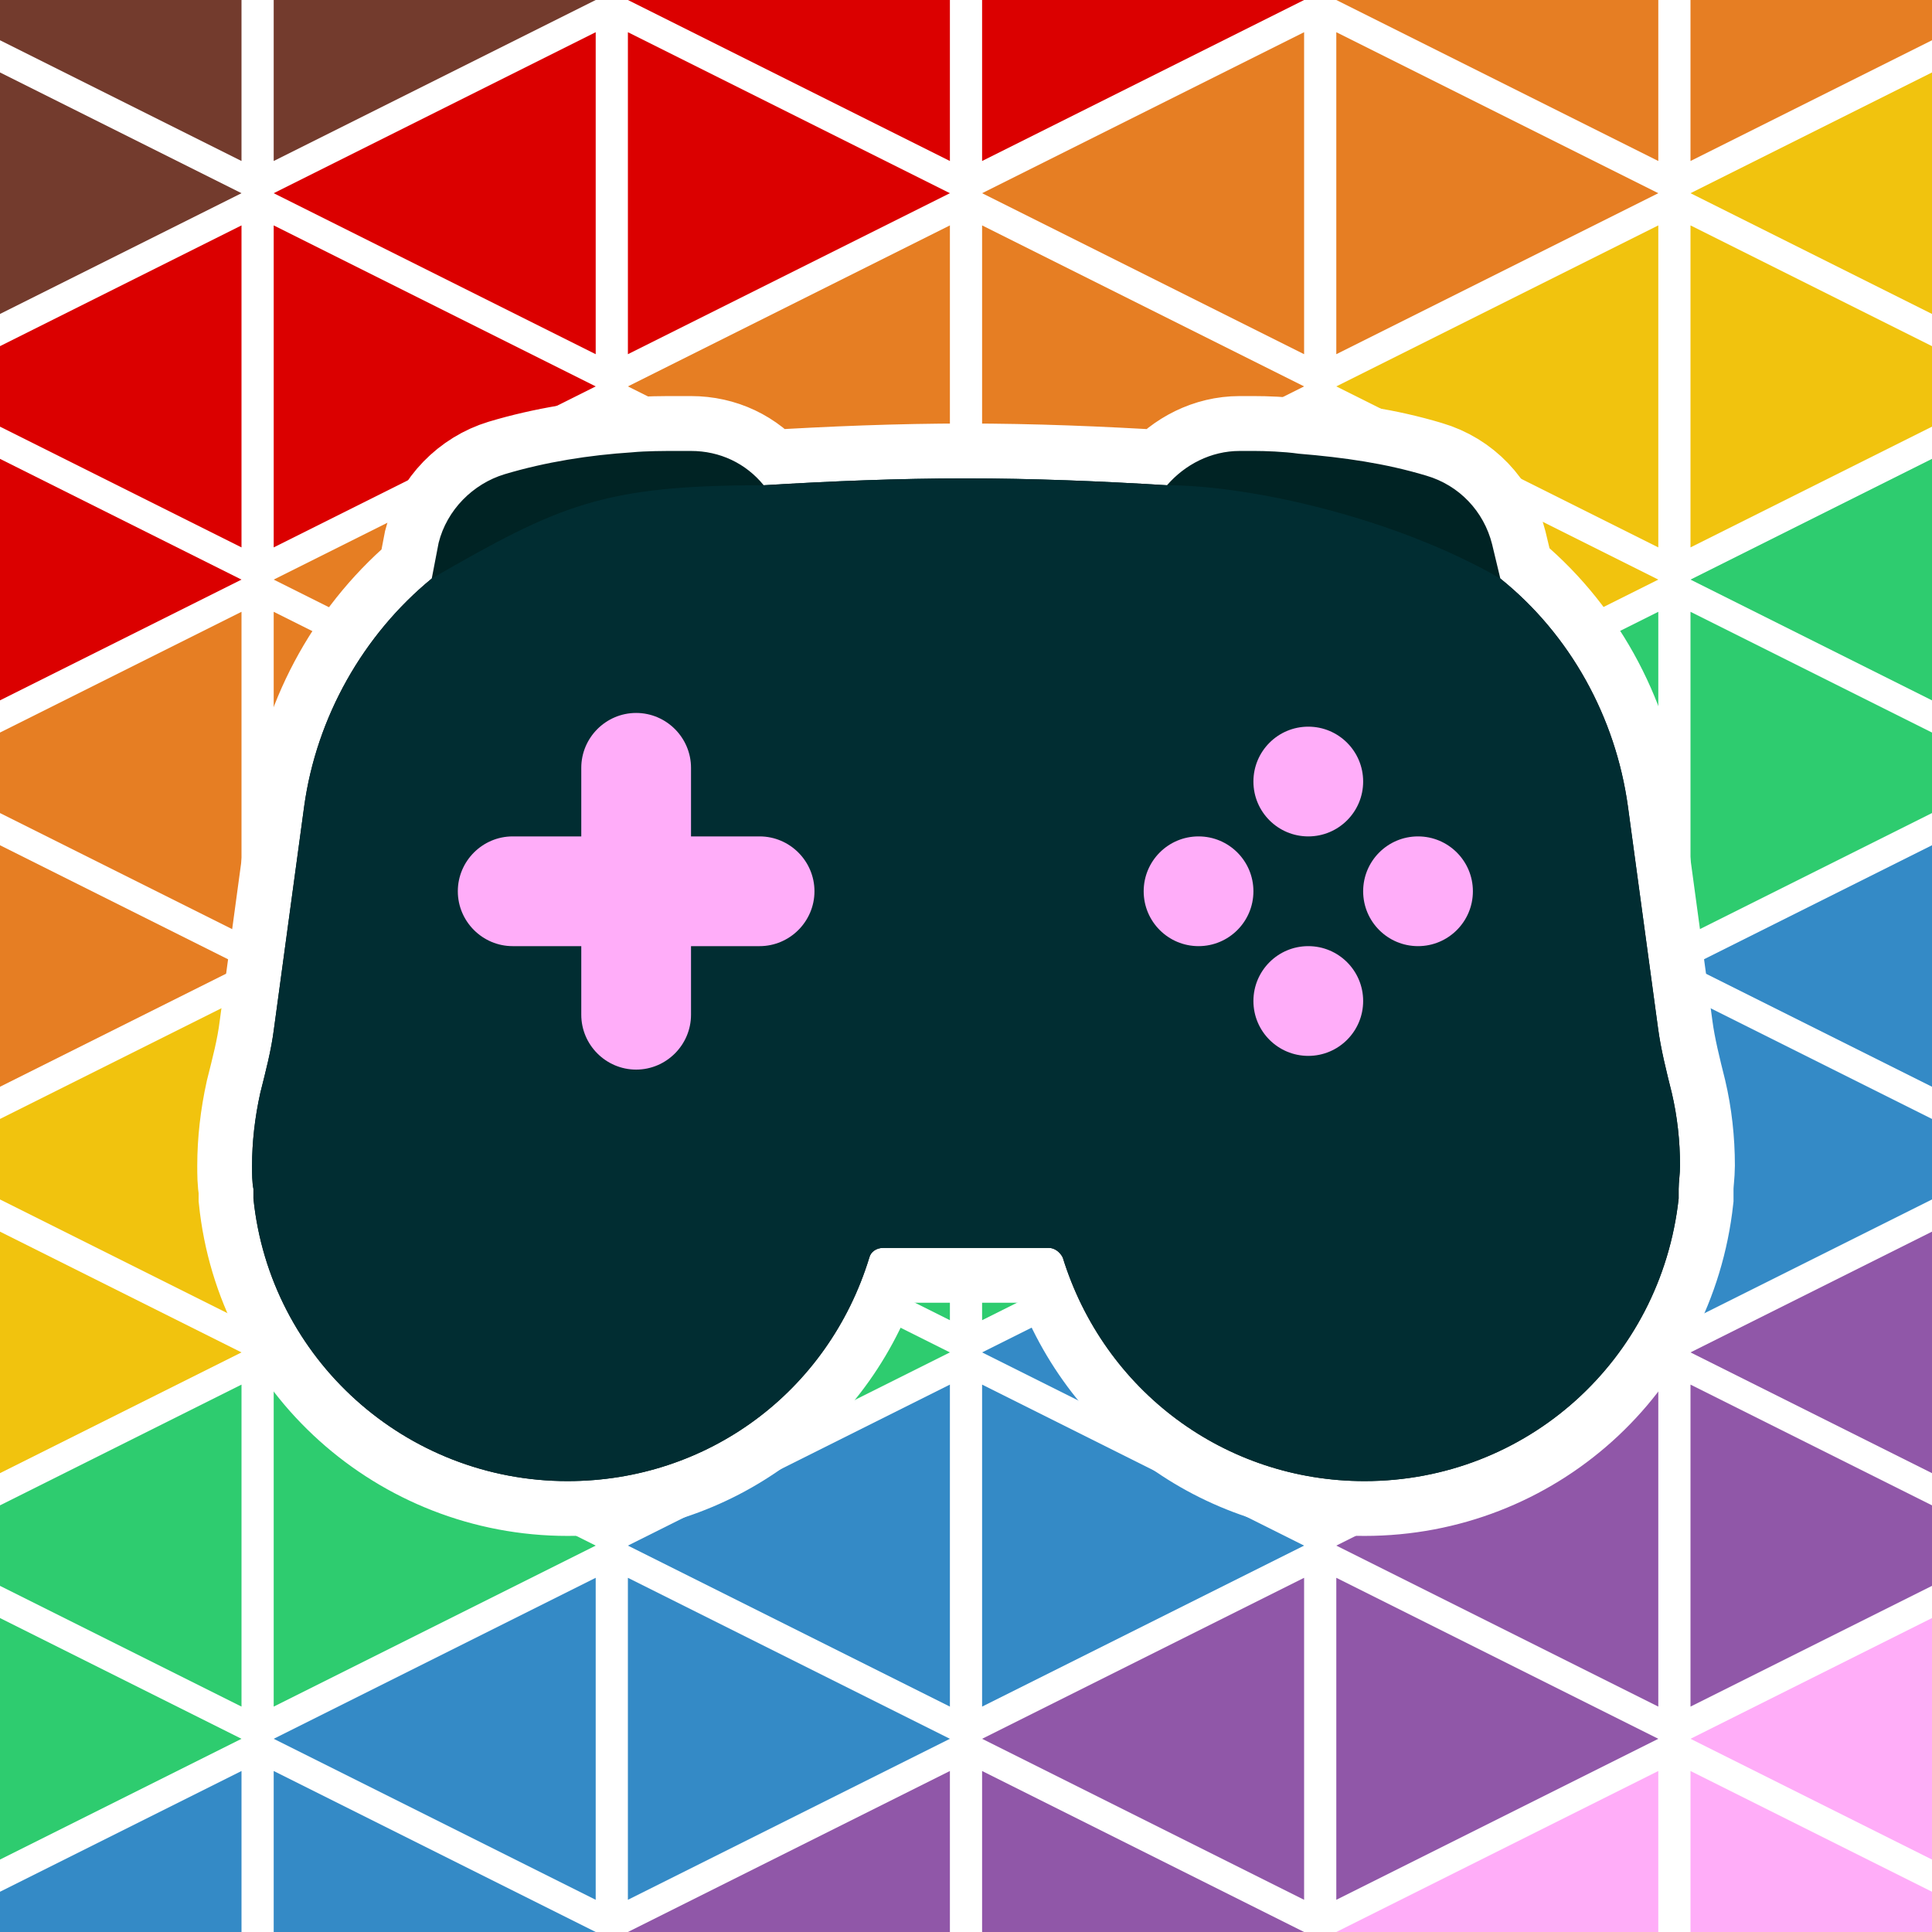 <?xml version="1.0" encoding="UTF-8" standalone="no"?>
<!-- Generator: Adobe Illustrator 27.0.1, SVG Export Plug-In . SVG Version: 6.00 Build 0)  -->

<svg
   version="1.1"
   x="0px"
   y="0px"
   viewBox="0 0 120 120"
   xml:space="preserve"
   id="svg1868"
   sodipodi:docname="spectra-23-alt-colours.svg"
   inkscape:version="1.3 (0e150ed6c4, 2023-07-21)"
   inkscape:export-filename="spectra-23-1080-alt-colours-white.png"
   inkscape:export-xdpi="864"
   inkscape:export-ydpi="864"
   width="120"
   height="120"
   xmlns:inkscape="http://www.inkscape.org/namespaces/inkscape"
   xmlns:sodipodi="http://sodipodi.sourceforge.net/DTD/sodipodi-0.dtd"
   xmlns="http://www.w3.org/2000/svg"
   xmlns:svg="http://www.w3.org/2000/svg"><defs
   id="defs1872" /><sodipodi:namedview
   id="namedview1870"
   pagecolor="#505050"
   bordercolor="#eeeeee"
   borderopacity="1"
   inkscape:showpageshadow="0"
   inkscape:pageopacity="0"
   inkscape:pagecheckerboard="0"
   inkscape:deskcolor="#505050"
   showgrid="false"
   inkscape:zoom="5.6807512"
   inkscape:cx="103.94752"
   inkscape:cy="82.295454"
   inkscape:window-width="2560"
   inkscape:window-height="1369"
   inkscape:window-x="-8"
   inkscape:window-y="-8"
   inkscape:window-maximized="1"
   inkscape:current-layer="svg1868"
   showguides="true"><sodipodi:guide
     position="0.5,1"
     orientation="-1,0"
     id="guide6653"
     inkscape:locked="false"
     inkscape:label=""
     inkscape:color="rgb(0,134,229)" /><sodipodi:guide
     position="0,0.5"
     orientation="0,1"
     id="guide6655"
     inkscape:locked="false"
     inkscape:label=""
     inkscape:color="rgb(0,134,229)" /></sodipodi:namedview>&#10;<style
   type="text/css"
   id="style938">&#10;	.st0{fill:#FFFFFF;}&#10;	.st1{display:none;}&#10;	.st2{display:inline;}&#10;	.st3{fill:#8ABADE;}&#10;	.st4{fill:#AA778A;}&#10;	.st5{fill:#EE8888;}&#10;	.st6{fill:#F8B172;}&#10;	.st7{fill:#BBF19A;}&#10;	.st8{fill:#EFFAB5;}&#10;	.st9{fill:#281C18;}&#10;	.st10{fill:#733B2D;}&#10;	.st11{fill:#FBCDCD;}&#10;	.st12{fill:#A0CDF9;}&#10;	.st13{fill:#6D6D71;}&#10;	.st14{fill:#27282C;}&#10;</style>&#10;<g
   id="Background_color"
   transform="translate(-46.062,1.431)">&#10;	<rect
   x="-3.861"
   class="st0"
   width="219.846"
   height="128.589"
   id="rect940"
   y="-5.726"
   style="fill:#ffffff;fill-opacity:1;stroke-width:1.052" />&#10;</g>&#10;<g
   id="Triangle_patterns"
   transform="translate(-46.5)">&#10;	<g
   id="Mega_triangles"
   class="st1">&#10;		<g
   class="st2"
   id="g945">&#10;			<polygon
   class="st3"
   points="17.5,12 -2.5,2 -2.5,22 "
   id="polygon943" />&#10;		</g>&#10;		<g
   class="st2"
   id="g949">&#10;			<polygon
   class="st4"
   points="-2.5,0 17.5,-10 17.5,10 "
   id="polygon947" />&#10;		</g>&#10;		<g
   class="st2"
   id="g953">&#10;			<polygon
   class="st3"
   points="17.5,36 -2.5,26 -2.5,46 "
   id="polygon951" />&#10;		</g>&#10;		<g
   class="st2"
   id="g957">&#10;			<polygon
   class="st3"
   points="-2.5,24 17.5,14 17.5,34 "
   id="polygon955" />&#10;		</g>&#10;		<g
   class="st2"
   id="g961">&#10;			<polygon
   class="st5"
   points="17.5,60 -2.5,50 -2.5,70 "
   id="polygon959" />&#10;		</g>&#10;		<g
   class="st2"
   id="g965">&#10;			<polygon
   class="st6"
   points="-2.5,48 17.5,38 17.5,58 "
   id="polygon963" />&#10;		</g>&#10;		<g
   class="st2"
   id="g969">&#10;			<polygon
   class="st5"
   points="17.5,84 -2.5,74 -2.5,94 "
   id="polygon967" />&#10;		</g>&#10;		<g
   class="st2"
   id="g973">&#10;			<polygon
   class="st5"
   points="-2.5,72 17.5,62 17.5,82 "
   id="polygon971" />&#10;		</g>&#10;		<g
   class="st2"
   id="g977">&#10;			<polygon
   class="st7"
   points="17.5,108 -2.5,98 -2.5,118 "
   id="polygon975" />&#10;		</g>&#10;		<g
   class="st2"
   id="g981">&#10;			<polygon
   class="st8"
   points="-2.5,96 17.5,86 17.5,106 "
   id="polygon979" />&#10;		</g>&#10;		<g
   class="st2"
   id="g985">&#10;			<polygon
   class="st7"
   points="-2.5,120 17.5,110 17.5,130 "
   id="polygon983" />&#10;		</g>&#10;		<g
   class="st2"
   id="g989">&#10;			<polygon
   class="st4"
   points="39.5,0 19.5,-10 19.5,10 "
   id="polygon987" />&#10;		</g>&#10;		<g
   class="st2"
   id="g993">&#10;			<polygon
   class="st3"
   points="39.5,24 19.5,14 19.5,34 "
   id="polygon991" />&#10;		</g>&#10;		<g
   class="st2"
   id="g997">&#10;			<polygon
   class="st4"
   points="19.5,12 39.5,2 39.5,22 "
   id="polygon995" />&#10;		</g>&#10;		<g
   class="st2"
   id="g1001">&#10;			<polygon
   class="st6"
   points="39.5,48 19.5,38 19.5,58 "
   id="polygon999" />&#10;		</g>&#10;		<g
   class="st2"
   id="g1005">&#10;			<polygon
   class="st6"
   points="19.5,36 39.5,26 39.5,46 "
   id="polygon1003" />&#10;		</g>&#10;		<g
   class="st2"
   id="g1009">&#10;			<polygon
   class="st5"
   points="39.5,72 19.5,62 19.5,82 "
   id="polygon1007" />&#10;		</g>&#10;		<g
   class="st2"
   id="g1013">&#10;			<polygon
   class="st6"
   points="19.5,60 39.5,50 39.5,70 "
   id="polygon1011" />&#10;		</g>&#10;		<g
   class="st2"
   id="g1017">&#10;			<polygon
   class="st8"
   points="39.5,96 19.5,86 19.5,106 "
   id="polygon1015" />&#10;		</g>&#10;		<g
   class="st2"
   id="g1021">&#10;			<polygon
   class="st8"
   points="19.5,84 39.5,74 39.5,94 "
   id="polygon1019" />&#10;		</g>&#10;		<g
   class="st2"
   id="g1025">&#10;			<polygon
   class="st7"
   points="39.5,120 19.5,110 19.5,130 "
   id="polygon1023" />&#10;		</g>&#10;		<g
   class="st2"
   id="g1029">&#10;			<polygon
   class="st8"
   points="19.5,108 39.5,98 39.5,118 "
   id="polygon1027" />&#10;		</g>&#10;		<g
   class="st2"
   id="g1033">&#10;			<polygon
   class="st8"
   points="61.5,12 41.5,2 41.5,22 "
   id="polygon1031" />&#10;		</g>&#10;		<g
   class="st2"
   id="g1037">&#10;			<polygon
   class="st8"
   points="41.5,0 61.5,-10 61.5,10 "
   id="polygon1035" />&#10;		</g>&#10;		<g
   class="st2"
   id="g1041">&#10;			<polygon
   class="st7"
   points="61.5,36 41.5,26 41.5,46 "
   id="polygon1039" />&#10;		</g>&#10;		<g
   class="st2"
   id="g1045">&#10;			<polygon
   class="st5"
   points="41.5,24 61.5,14 61.5,34 "
   id="polygon1043" />&#10;		</g>&#10;		<g
   class="st2"
   id="g1049">&#10;			<polygon
   class="st7"
   points="61.5,60 41.5,50 41.5,70 "
   id="polygon1047" />&#10;		</g>&#10;		<g
   class="st2"
   id="g1053">&#10;			<polygon
   class="st7"
   points="41.5,48 61.5,38 61.5,58 "
   id="polygon1051" />&#10;		</g>&#10;		<g
   class="st2"
   id="g1057">&#10;			<polygon
   class="st4"
   points="61.5,84 41.5,74 41.5,94 "
   id="polygon1055" />&#10;		</g>&#10;		<g
   class="st2"
   id="g1061">&#10;			<polygon
   class="st3"
   points="41.5,72 61.5,62 61.5,82 "
   id="polygon1059" />&#10;		</g>&#10;		<g
   class="st2"
   id="g1065">&#10;			<polygon
   class="st4"
   points="61.5,108 41.5,98 41.5,118 "
   id="polygon1063" />&#10;		</g>&#10;		<g
   class="st2"
   id="g1069">&#10;			<polygon
   class="st4"
   points="41.5,96 61.5,86 61.5,106 "
   id="polygon1067" />&#10;		</g>&#10;		<g
   class="st2"
   id="g1073">&#10;			<polygon
   class="st6"
   points="41.5,120 61.5,110 61.5,130 "
   id="polygon1071" />&#10;		</g>&#10;		<g
   class="st2"
   id="g1077">&#10;			<polygon
   class="st8"
   points="83.5,0 63.5,-10 63.5,10 "
   id="polygon1075" />&#10;		</g>&#10;		<g
   class="st2"
   id="g1081">&#10;			<polygon
   class="st5"
   points="83.5,24 63.5,14 63.5,34 "
   id="polygon1079" />&#10;		</g>&#10;		<g
   class="st2"
   id="g1085">&#10;			<polygon
   class="st5"
   points="63.5,12 83.5,2 83.5,22 "
   id="polygon1083" />&#10;		</g>&#10;		<g
   class="st2"
   id="g1089">&#10;			<polygon
   class="st7"
   points="83.5,48 63.5,38 63.5,58 "
   id="polygon1087" />&#10;		</g>&#10;		<g
   class="st2"
   id="g1093">&#10;			<polygon
   class="st5"
   points="63.5,36 83.5,26 83.5,46 "
   id="polygon1091" />&#10;		</g>&#10;		<g
   class="st2"
   id="g1097">&#10;			<polygon
   class="st3"
   points="83.5,72 63.5,62 63.5,82 "
   id="polygon1095" />&#10;		</g>&#10;		<g
   class="st2"
   id="g1101">&#10;			<polygon
   class="st3"
   points="63.5,60 83.5,50 83.5,70 "
   id="polygon1099" />&#10;		</g>&#10;		<g
   class="st2"
   id="g1105">&#10;			<polygon
   class="st4"
   points="83.5,96 63.5,86 63.5,106 "
   id="polygon1103" />&#10;		</g>&#10;		<g
   class="st2"
   id="g1109">&#10;			<polygon
   class="st3"
   points="63.5,84 83.5,74 83.5,94 "
   id="polygon1107" />&#10;		</g>&#10;		<g
   class="st2"
   id="g1113">&#10;			<polygon
   class="st6"
   points="83.5,120 63.5,110 63.5,130 "
   id="polygon1111" />&#10;		</g>&#10;		<g
   class="st2"
   id="g1117">&#10;			<polygon
   class="st6"
   points="63.5,108 83.5,98 83.5,118 "
   id="polygon1115" />&#10;		</g>&#10;		<g
   class="st2"
   id="g1121">&#10;			<polygon
   class="st8"
   points="105.5,12 85.5,2 85.5,22 "
   id="polygon1119" />&#10;		</g>&#10;		<g
   class="st2"
   id="g1125">&#10;			<polygon
   class="st3"
   points="85.5,0 105.5,-10 105.5,10 "
   id="polygon1123" />&#10;		</g>&#10;		<g
   class="st2"
   id="g1129">&#10;			<polygon
   class="st8"
   points="105.5,36 85.5,26 85.5,46 "
   id="polygon1127" />&#10;		</g>&#10;		<g
   class="st2"
   id="g1133">&#10;			<polygon
   class="st8"
   points="85.5,24 105.5,14 105.5,34 "
   id="polygon1131" />&#10;		</g>&#10;		<g
   class="st2"
   id="g1137">&#10;			<polygon
   class="st7"
   points="105.5,60 85.5,50 85.5,70 "
   id="polygon1135" />&#10;		</g>&#10;		<g
   class="st2"
   id="g1141">&#10;			<polygon
   class="st4"
   points="85.5,48 105.5,38 105.5,58 "
   id="polygon1139" />&#10;		</g>&#10;		<g
   class="st2"
   id="g1145">&#10;			<polygon
   class="st7"
   points="105.5,84 85.5,74 85.5,94 "
   id="polygon1143" />&#10;		</g>&#10;		<g
   class="st2"
   id="g1149">&#10;			<polygon
   class="st7"
   points="85.5,72 105.5,62 105.5,82 "
   id="polygon1147" />&#10;		</g>&#10;		<g
   class="st2"
   id="g1153">&#10;			<polygon
   class="st5"
   points="105.5,108 85.5,98 85.5,118 "
   id="polygon1151" />&#10;		</g>&#10;		<g
   class="st2"
   id="g1157">&#10;			<polygon
   class="st6"
   points="85.5,96 105.5,86 105.5,106 "
   id="polygon1155" />&#10;		</g>&#10;		<g
   class="st2"
   id="g1161">&#10;			<polygon
   class="st5"
   points="85.5,120 105.5,110 105.5,130 "
   id="polygon1159" />&#10;		</g>&#10;		<g
   class="st2"
   id="g1165">&#10;			<polygon
   class="st3"
   points="127.5,0 107.5,-10 107.5,10 "
   id="polygon1163" />&#10;		</g>&#10;		<g
   class="st2"
   id="g1169">&#10;			<polygon
   class="st8"
   points="127.5,24 107.5,14 107.5,34 "
   id="polygon1167" />&#10;		</g>&#10;		<g
   class="st2"
   id="g1173">&#10;			<polygon
   class="st3"
   points="107.5,12 127.5,2 127.5,22 "
   id="polygon1171" />&#10;		</g>&#10;		<g
   class="st2"
   id="g1177">&#10;			<polygon
   class="st4"
   points="127.5,48 107.5,38 107.5,58 "
   id="polygon1175" />&#10;		</g>&#10;		<g
   class="st2"
   id="g1181">&#10;			<polygon
   class="st4"
   points="107.5,36 127.5,26 127.5,46 "
   id="polygon1179" />&#10;		</g>&#10;		<g
   class="st2"
   id="g1185">&#10;			<polygon
   class="st7"
   points="127.5,72 107.5,62 107.5,82 "
   id="polygon1183" />&#10;		</g>&#10;		<g
   class="st2"
   id="g1189">&#10;			<polygon
   class="st4"
   points="107.5,60 127.5,50 127.5,70 "
   id="polygon1187" />&#10;		</g>&#10;		<g
   class="st2"
   id="g1193">&#10;			<polygon
   class="st6"
   points="127.5,96 107.5,86 107.5,106 "
   id="polygon1191" />&#10;		</g>&#10;		<g
   class="st2"
   id="g1197">&#10;			<polygon
   class="st6"
   points="107.5,84 127.5,74 127.5,94 "
   id="polygon1195" />&#10;		</g>&#10;		<g
   class="st2"
   id="g1201">&#10;			<polygon
   class="st5"
   points="127.5,120 107.5,110 107.5,130 "
   id="polygon1199" />&#10;		</g>&#10;		<g
   class="st2"
   id="g1205">&#10;			<polygon
   class="st6"
   points="107.5,108 127.5,98 127.5,118 "
   id="polygon1203" />&#10;		</g>&#10;		<g
   class="st2"
   id="g1209">&#10;			<polygon
   class="st7"
   points="149.5,12 129.5,2 129.5,22 "
   id="polygon1207" />&#10;		</g>&#10;		<g
   class="st2"
   id="g1213">&#10;			<polygon
   class="st7"
   points="129.5,0 149.5,-10 149.5,10 "
   id="polygon1211" />&#10;		</g>&#10;		<g
   class="st2"
   id="g1217">&#10;			<polygon
   class="st6"
   points="149.5,36 129.5,26 129.5,46 "
   id="polygon1215" />&#10;		</g>&#10;		<g
   class="st2"
   id="g1221">&#10;			<polygon
   class="st5"
   points="129.5,24 149.5,14 149.5,34 "
   id="polygon1219" />&#10;		</g>&#10;		<g
   class="st2"
   id="g1225">&#10;			<polygon
   class="st6"
   points="149.5,60 129.5,50 129.5,70 "
   id="polygon1223" />&#10;		</g>&#10;		<g
   class="st2"
   id="g1229">&#10;			<polygon
   class="st6"
   points="129.5,48 149.5,38 149.5,58 "
   id="polygon1227" />&#10;		</g>&#10;		<g
   class="st2"
   id="g1233">&#10;			<polygon
   class="st3"
   points="149.5,84 129.5,74 129.5,94 "
   id="polygon1231" />&#10;		</g>&#10;		<g
   class="st2"
   id="g1237">&#10;			<polygon
   class="st8"
   points="129.5,72 149.5,62 149.5,82 "
   id="polygon1235" />&#10;		</g>&#10;		<g
   class="st2"
   id="g1241">&#10;			<polygon
   class="st3"
   points="149.5,108 129.5,98 129.5,118 "
   id="polygon1239" />&#10;		</g>&#10;		<g
   class="st2"
   id="g1245">&#10;			<polygon
   class="st3"
   points="129.5,96 149.5,86 149.5,106 "
   id="polygon1243" />&#10;		</g>&#10;		<g
   class="st2"
   id="g1249">&#10;			<polygon
   class="st4"
   points="129.5,120 149.5,110 149.5,130 "
   id="polygon1247" />&#10;		</g>&#10;		<g
   class="st2"
   id="g1253">&#10;			<polygon
   class="st7"
   points="171.5,0 151.5,-10 151.5,10 "
   id="polygon1251" />&#10;		</g>&#10;		<g
   class="st2"
   id="g1257">&#10;			<polygon
   class="st5"
   points="171.5,24 151.5,14 151.5,34 "
   id="polygon1255" />&#10;		</g>&#10;		<g
   class="st2"
   id="g1261">&#10;			<polygon
   class="st5"
   points="151.5,12 171.5,2 171.5,22 "
   id="polygon1259" />&#10;		</g>&#10;		<g
   class="st2"
   id="g1265">&#10;			<polygon
   class="st6"
   points="171.5,48 151.5,38 151.5,58 "
   id="polygon1263" />&#10;		</g>&#10;		<g
   class="st2"
   id="g1269">&#10;			<polygon
   class="st5"
   points="151.5,36 171.5,26 171.5,46 "
   id="polygon1267" />&#10;		</g>&#10;		<g
   class="st2"
   id="g1273">&#10;			<polygon
   class="st8"
   points="171.5,72 151.5,62 151.5,82 "
   id="polygon1271" />&#10;		</g>&#10;		<g
   class="st2"
   id="g1277">&#10;			<polygon
   class="st8"
   points="151.5,60 171.5,50 171.5,70 "
   id="polygon1275" />&#10;		</g>&#10;		<g
   class="st2"
   id="g1281">&#10;			<polygon
   class="st3"
   points="171.5,96 151.5,86 151.5,106 "
   id="polygon1279" />&#10;		</g>&#10;		<g
   class="st2"
   id="g1285">&#10;			<polygon
   class="st8"
   points="151.5,84 171.5,74 171.5,94 "
   id="polygon1283" />&#10;		</g>&#10;		<g
   class="st2"
   id="g1289">&#10;			<polygon
   class="st4"
   points="171.5,120 151.5,110 151.5,130 "
   id="polygon1287" />&#10;		</g>&#10;		<g
   class="st2"
   id="g1293">&#10;			<polygon
   class="st4"
   points="151.5,108 171.5,98 171.5,118 "
   id="polygon1291" />&#10;		</g>&#10;		<g
   class="st2"
   id="g1297">&#10;			<polygon
   class="st7"
   points="195.5,108 215.5,118 215.5,98 "
   id="polygon1295" />&#10;		</g>&#10;		<g
   class="st2"
   id="g1301">&#10;			<polygon
   class="st3"
   points="215.5,120 195.5,130 195.5,110 "
   id="polygon1299" />&#10;		</g>&#10;		<g
   class="st2"
   id="g1305">&#10;			<polygon
   class="st7"
   points="195.5,84 215.5,94 215.5,74 "
   id="polygon1303" />&#10;		</g>&#10;		<g
   class="st2"
   id="g1309">&#10;			<polygon
   class="st7"
   points="215.5,96 195.5,106 195.5,86 "
   id="polygon1307" />&#10;		</g>&#10;		<g
   class="st2"
   id="g1313">&#10;			<polygon
   class="st8"
   points="195.5,60 215.5,70 215.5,50 "
   id="polygon1311" />&#10;		</g>&#10;		<g
   class="st2"
   id="g1317">&#10;			<polygon
   class="st5"
   points="215.5,72 195.5,82 195.5,62 "
   id="polygon1315" />&#10;		</g>&#10;		<g
   class="st2"
   id="g1321">&#10;			<polygon
   class="st8"
   points="195.5,36 215.5,46 215.5,26 "
   id="polygon1319" />&#10;		</g>&#10;		<g
   class="st2"
   id="g1325">&#10;			<polygon
   class="st8"
   points="215.5,48 195.5,58 195.5,38 "
   id="polygon1323" />&#10;		</g>&#10;		<g
   class="st2"
   id="g1329">&#10;			<polygon
   class="st6"
   points="195.5,12 215.5,22 215.5,2 "
   id="polygon1327" />&#10;		</g>&#10;		<g
   class="st2"
   id="g1333">&#10;			<polygon
   class="st4"
   points="215.5,24 195.5,34 195.5,14 "
   id="polygon1331" />&#10;		</g>&#10;		<g
   class="st2"
   id="g1337">&#10;			<polygon
   class="st6"
   points="215.5,0 195.5,10 195.5,-10 "
   id="polygon1335" />&#10;		</g>&#10;		<g
   class="st2"
   id="g1341">&#10;			<polygon
   class="st3"
   points="173.5,120 193.5,130 193.5,110 "
   id="polygon1339" />&#10;		</g>&#10;		<g
   class="st2"
   id="g1345">&#10;			<polygon
   class="st7"
   points="173.5,96 193.5,106 193.5,86 "
   id="polygon1343" />&#10;		</g>&#10;		<g
   class="st2"
   id="g1349">&#10;			<polygon
   class="st3"
   points="193.5,108 173.5,118 173.5,98 "
   id="polygon1347" />&#10;		</g>&#10;		<g
   class="st2"
   id="g1353">&#10;			<polygon
   class="st5"
   points="173.5,72 193.5,82 193.5,62 "
   id="polygon1351" />&#10;		</g>&#10;		<g
   class="st2"
   id="g1357">&#10;			<polygon
   class="st5"
   points="193.5,84 173.5,94 173.5,74 "
   id="polygon1355" />&#10;		</g>&#10;		<g
   class="st2"
   id="g1361">&#10;			<polygon
   class="st8"
   points="173.5,48 193.5,58 193.5,38 "
   id="polygon1359" />&#10;		</g>&#10;		<g
   class="st2"
   id="g1365">&#10;			<polygon
   class="st5"
   points="193.5,60 173.5,70 173.5,50 "
   id="polygon1363" />&#10;		</g>&#10;		<g
   class="st2"
   id="g1369">&#10;			<polygon
   class="st4"
   points="173.5,24 193.5,34 193.5,14 "
   id="polygon1367" />&#10;		</g>&#10;		<g
   class="st2"
   id="g1373">&#10;			<polygon
   class="st4"
   points="193.5,36 173.5,46 173.5,26 "
   id="polygon1371" />&#10;		</g>&#10;		<g
   class="st2"
   id="g1377">&#10;			<polygon
   class="st6"
   points="173.5,0 193.5,10 193.5,-10 "
   id="polygon1375" />&#10;		</g>&#10;		<g
   class="st2"
   id="g1381">&#10;			<polygon
   class="st4"
   points="193.5,12 173.5,22 173.5,2 "
   id="polygon1379" />&#10;		</g>&#10;	</g>&#10;	<g
   id="Diagonal_rainbow">&#10;		<g
   id="g1386">&#10;			<polygon
   class="st9"
   points="17.5,12 -2.5,2 -2.5,22 "
   id="polygon1384" />&#10;		</g>&#10;		<g
   id="g1390">&#10;			<polygon
   class="st9"
   points="-2.5,0 17.5,-10 17.5,10 "
   id="polygon1388" />&#10;		</g>&#10;		<g
   id="g1394">&#10;			<polygon
   class="st10"
   points="17.5,36 -2.5,26 -2.5,46 "
   id="polygon1392" />&#10;		</g>&#10;		<g
   id="g1398">&#10;			<polygon
   class="st10"
   points="-2.5,24 17.5,14 17.5,34 "
   id="polygon1396" />&#10;		</g>&#10;		<g
   id="g1402">&#10;			<polygon
   class="st5"
   points="17.5,60 -2.5,50 -2.5,70 "
   id="polygon1400"
   style="fill:#db0000;fill-opacity:1" />&#10;		</g>&#10;		<g
   id="g1406">&#10;			<polygon
   class="st5"
   points="-2.5,48 17.5,38 17.5,58 "
   id="polygon1404"
   style="fill:#db0000;fill-opacity:1" />&#10;		</g>&#10;		<g
   id="g1410">&#10;			<polygon
   class="st6"
   points="17.5,84 -2.5,74 -2.5,94 "
   id="polygon1408"
   style="fill:#e67e23;fill-opacity:1" />&#10;		</g>&#10;		<g
   id="g1414">&#10;			<polygon
   class="st6"
   points="-2.5,72 17.5,62 17.5,82 "
   id="polygon1412"
   style="fill:#e67e23;fill-opacity:1" />&#10;		</g>&#10;		<g
   id="g1418">&#10;			<polygon
   class="st8"
   points="17.5,108 -2.5,98 -2.5,118 "
   id="polygon1416"
   style="fill:#f1c30e;fill-opacity:1" />&#10;		</g>&#10;		<g
   id="g1422">&#10;			<polygon
   class="st8"
   points="-2.5,96 17.5,86 17.5,106 "
   id="polygon1420"
   style="fill:#f1c30e;fill-opacity:1" />&#10;		</g>&#10;		<g
   id="g1426">&#10;			<polygon
   class="st7"
   points="-2.5,120 17.5,110 17.5,130 "
   id="polygon1424"
   style="fill:#2ecc6f;fill-opacity:1" />&#10;		</g>&#10;		<g
   id="g1430">&#10;			<polygon
   class="st9"
   points="39.5,0 19.5,-10 19.5,10 "
   id="polygon1428" />&#10;		</g>&#10;		<g
   id="g1434">&#10;			<polygon
   class="st10"
   points="39.5,24 19.5,14 19.5,34 "
   id="polygon1432" />&#10;		</g>&#10;		<g
   id="g1438">&#10;			<polygon
   class="st10"
   points="19.5,12 39.5,2 39.5,22 "
   id="polygon1436" />&#10;		</g>&#10;		<g
   id="g1442">&#10;			<polygon
   class="st5"
   points="39.5,48 19.5,38 19.5,58 "
   id="polygon1440"
   style="fill:#db0000;fill-opacity:1" />&#10;		</g>&#10;		<g
   id="g1446">&#10;			<polygon
   class="st5"
   points="19.5,36 39.5,26 39.5,46 "
   id="polygon1444"
   style="fill:#db0000;fill-opacity:1" />&#10;		</g>&#10;		<g
   id="g1450">&#10;			<polygon
   class="st6"
   points="39.5,72 19.5,62 19.5,82 "
   id="polygon1448"
   style="fill:#e67e23;fill-opacity:1" />&#10;		</g>&#10;		<g
   id="g1454">&#10;			<polygon
   class="st6"
   points="19.5,60 39.5,50 39.5,70 "
   id="polygon1452"
   style="fill:#e67e23;fill-opacity:1" />&#10;		</g>&#10;		<g
   id="g1458">&#10;			<polygon
   class="st8"
   points="39.5,96 19.5,86 19.5,106 "
   id="polygon1456"
   style="fill:#f1c30e;fill-opacity:1" />&#10;		</g>&#10;		<g
   id="g1462">&#10;			<polygon
   class="st8"
   points="19.5,84 39.5,74 39.5,94 "
   id="polygon1460"
   style="fill:#f1c30e;fill-opacity:1" />&#10;		</g>&#10;		<g
   id="g1466">&#10;			<polygon
   class="st7"
   points="39.5,120 19.5,110 19.5,130 "
   id="polygon1464"
   style="fill:#2ecc6f;fill-opacity:1" />&#10;		</g>&#10;		<g
   id="g1470">&#10;			<polygon
   class="st7"
   points="19.5,108 39.5,98 39.5,118 "
   id="polygon1468"
   style="fill:#2ecc6f;fill-opacity:1" />&#10;		</g>&#10;		<g
   id="g1474">&#10;			<polygon
   class="st10"
   points="61.5,12 41.5,2 41.5,22 "
   id="polygon1472" />&#10;		</g>&#10;		<g
   id="g1478">&#10;			<polygon
   class="st10"
   points="41.5,0 61.5,-10 61.5,10 "
   id="polygon1476" />&#10;		</g>&#10;		<g
   id="g1482">&#10;			<polygon
   class="st5"
   points="61.5,36 41.5,26 41.5,46 "
   id="polygon1480"
   style="fill:#db0000;fill-opacity:1" />&#10;		</g>&#10;		<g
   id="g1486">&#10;			<polygon
   class="st5"
   points="41.5,24 61.5,14 61.5,34 "
   id="polygon1484"
   style="fill:#db0000;fill-opacity:1" />&#10;		</g>&#10;		<g
   id="g1490">&#10;			<polygon
   class="st6"
   points="61.5,60 41.5,50 41.5,70 "
   id="polygon1488"
   style="fill:#e67e23;fill-opacity:1" />&#10;		</g>&#10;		<g
   id="g1494">&#10;			<polygon
   class="st6"
   points="41.5,48 61.5,38 61.5,58 "
   id="polygon1492"
   style="fill:#e67e23;fill-opacity:1" />&#10;		</g>&#10;		<g
   id="g1498">&#10;			<polygon
   class="st8"
   points="61.5,84 41.5,74 41.5,94 "
   id="polygon1496"
   style="fill:#f1c30e;fill-opacity:1" />&#10;		</g>&#10;		<g
   id="g1502">&#10;			<polygon
   class="st8"
   points="41.5,72 61.5,62 61.5,82 "
   id="polygon1500"
   style="fill:#f1c30e;fill-opacity:1" />&#10;		</g>&#10;		<g
   id="g1506">&#10;			<polygon
   class="st7"
   points="61.5,108 41.5,98 41.5,118 "
   id="polygon1504"
   style="fill:#2ecc6f;fill-opacity:1" />&#10;		</g>&#10;		<g
   id="g1510">&#10;			<polygon
   class="st7"
   points="41.5,96 61.5,86 61.5,106 "
   id="polygon1508"
   style="fill:#2ecc6f;fill-opacity:1" />&#10;		</g>&#10;		<g
   id="g1514">&#10;			<polygon
   class="st3"
   points="41.5,120 61.5,110 61.5,130 "
   id="polygon1512"
   style="fill:#348ac6;fill-opacity:1" />&#10;		</g>&#10;		<g
   id="g1518">&#10;			<polygon
   class="st10"
   points="83.5,0 63.5,-10 63.5,10 "
   id="polygon1516" />&#10;		</g>&#10;		<g
   id="g1522">&#10;			<polygon
   class="st5"
   points="83.5,24 63.5,14 63.5,34 "
   id="polygon1520"
   style="fill:#db0000;fill-opacity:1" />&#10;		</g>&#10;		<g
   id="g1526">&#10;			<polygon
   class="st5"
   points="63.5,12 83.5,2 83.5,22 "
   id="polygon1524"
   style="fill:#db0000;fill-opacity:1" />&#10;		</g>&#10;		<g
   id="g1530">&#10;			<polygon
   class="st6"
   points="83.5,48 63.5,38 63.5,58 "
   id="polygon1528"
   style="fill:#e67e23;fill-opacity:1" />&#10;		</g>&#10;		<g
   id="g1534">&#10;			<polygon
   class="st6"
   points="63.5,36 83.5,26 83.5,46 "
   id="polygon1532"
   style="fill:#e67e23;fill-opacity:1" />&#10;		</g>&#10;		<g
   id="g1538">&#10;			<polygon
   class="st8"
   points="83.5,72 63.5,62 63.5,82 "
   id="polygon1536"
   style="fill:#f1c30e;fill-opacity:1" />&#10;		</g>&#10;		<g
   id="g1542">&#10;			<polygon
   class="st8"
   points="63.5,60 83.5,50 83.5,70 "
   id="polygon1540"
   style="fill:#f1c30e;fill-opacity:1" />&#10;		</g>&#10;		<g
   id="g1546">&#10;			<polygon
   class="st7"
   points="83.5,96 63.5,86 63.5,106 "
   id="polygon1544"
   style="fill:#2ecc6f;fill-opacity:1" />&#10;		</g>&#10;		<g
   id="g1550">&#10;			<polygon
   class="st7"
   points="63.5,84 83.5,74 83.5,94 "
   id="polygon1548"
   style="fill:#2ecc6f;fill-opacity:1" />&#10;		</g>&#10;		<g
   id="g1554">&#10;			<polygon
   class="st3"
   points="83.5,120 63.5,110 63.5,130 "
   id="polygon1552"
   style="fill:#348ac6;fill-opacity:1" />&#10;		</g>&#10;		<g
   id="g1558">&#10;			<polygon
   class="st3"
   points="63.5,108 83.5,98 83.5,118 "
   id="polygon1556"
   style="fill:#348ac6;fill-opacity:1" />&#10;		</g>&#10;		<g
   id="g1562">&#10;			<polygon
   class="st5"
   points="105.5,12 85.5,2 85.5,22 "
   id="polygon1560"
   style="fill:#db0000;fill-opacity:1" />&#10;		</g>&#10;		<g
   id="g1566">&#10;			<polygon
   class="st5"
   points="85.5,0 105.5,-10 105.5,10 "
   id="polygon1564"
   style="fill:#db0000;fill-opacity:1" />&#10;		</g>&#10;		<g
   id="g1570">&#10;			<polygon
   class="st6"
   points="105.5,36 85.5,26 85.5,46 "
   id="polygon1568"
   style="fill:#e67e23;fill-opacity:1" />&#10;		</g>&#10;		<g
   id="g1574">&#10;			<polygon
   class="st6"
   points="85.5,24 105.5,14 105.5,34 "
   id="polygon1572"
   style="fill:#e67e23;fill-opacity:1" />&#10;		</g>&#10;		<g
   id="g1578">&#10;			<polygon
   class="st8"
   points="105.5,60 85.5,50 85.5,70 "
   id="polygon1576"
   style="fill:#f1c30e;fill-opacity:1" />&#10;		</g>&#10;		<g
   id="g1582">&#10;			<polygon
   class="st8"
   points="85.5,48 105.5,38 105.5,58 "
   id="polygon1580"
   style="fill:#f1c30e;fill-opacity:1" />&#10;		</g>&#10;		<g
   id="g1586">&#10;			<polygon
   class="st7"
   points="105.5,84 85.5,74 85.5,94 "
   id="polygon1584"
   style="fill:#2ecc6f;fill-opacity:1" />&#10;		</g>&#10;		<g
   id="g1590">&#10;			<polygon
   class="st7"
   points="85.5,72 105.5,62 105.5,82 "
   id="polygon1588"
   style="fill:#2ecc6f;fill-opacity:1" />&#10;		</g>&#10;		<g
   id="g1594">&#10;			<polygon
   class="st3"
   points="105.5,108 85.5,98 85.5,118 "
   id="polygon1592"
   style="fill:#348ac6;fill-opacity:1" />&#10;		</g>&#10;		<g
   id="g1598">&#10;			<polygon
   class="st3"
   points="85.5,96 105.5,86 105.5,106 "
   id="polygon1596"
   style="fill:#348ac6;fill-opacity:1" />&#10;		</g>&#10;		<g
   id="g1602">&#10;			<polygon
   class="st4"
   points="85.5,120 105.5,110 105.5,130 "
   id="polygon1600"
   style="fill:#9057a8;fill-opacity:1" />&#10;		</g>&#10;		<g
   id="g1606">&#10;			<polygon
   class="st5"
   points="127.5,0 107.5,-10 107.5,10 "
   id="polygon1604"
   style="fill:#db0000;fill-opacity:1" />&#10;		</g>&#10;		<g
   id="g1610">&#10;			<polygon
   class="st6"
   points="127.5,24 107.5,14 107.5,34 "
   id="polygon1608"
   style="fill:#e67e23;fill-opacity:1" />&#10;		</g>&#10;		<g
   id="g1614">&#10;			<polygon
   class="st6"
   points="107.5,12 127.5,2 127.5,22 "
   id="polygon1612"
   style="fill:#e67e23;fill-opacity:1" />&#10;		</g>&#10;		<g
   id="g1618">&#10;			<polygon
   class="st8"
   points="127.5,48 107.5,38 107.5,58 "
   id="polygon1616"
   style="fill:#f1c30e;fill-opacity:1" />&#10;		</g>&#10;		<g
   id="g1622">&#10;			<polygon
   class="st8"
   points="107.5,36 127.5,26 127.5,46 "
   id="polygon1620"
   style="fill:#f1c30e;fill-opacity:1" />&#10;		</g>&#10;		<g
   id="g1626">&#10;			<polygon
   class="st7"
   points="127.5,72 107.5,62 107.5,82 "
   id="polygon1624"
   style="fill:#2ecc6f;fill-opacity:1" />&#10;		</g>&#10;		<g
   id="g1630">&#10;			<polygon
   class="st7"
   points="107.5,60 127.5,50 127.5,70 "
   id="polygon1628"
   style="fill:#2ecc6f;fill-opacity:1" />&#10;		</g>&#10;		<g
   id="g1634">&#10;			<polygon
   class="st3"
   points="127.5,96 107.5,86 107.5,106 "
   id="polygon1632"
   style="fill:#348ac6;fill-opacity:1" />&#10;		</g>&#10;		<g
   id="g1638">&#10;			<polygon
   class="st3"
   points="107.5,84 127.5,74 127.5,94 "
   id="polygon1636"
   style="fill:#348ac6;fill-opacity:1" />&#10;		</g>&#10;		<g
   id="g1642">&#10;			<polygon
   class="st4"
   points="127.5,120 107.5,110 107.5,130 "
   id="polygon1640"
   style="fill:#9057a8;fill-opacity:1" />&#10;		</g>&#10;		<g
   id="g1646">&#10;			<polygon
   class="st4"
   points="107.5,108 127.5,98 127.5,118 "
   id="polygon1644"
   style="fill:#9057a8;fill-opacity:1" />&#10;		</g>&#10;		<g
   id="g1650">&#10;			<polygon
   class="st6"
   points="149.5,12 129.5,2 129.5,22 "
   id="polygon1648"
   style="fill:#e67e23;fill-opacity:1" />&#10;		</g>&#10;		<g
   id="g1654">&#10;			<polygon
   class="st6"
   points="129.5,0 149.5,-10 149.5,10 "
   id="polygon1652"
   style="fill:#e67e23;fill-opacity:1" />&#10;		</g>&#10;		<g
   id="g1658">&#10;			<polygon
   class="st8"
   points="149.5,36 129.5,26 129.5,46 "
   id="polygon1656"
   style="fill:#f1c30e;fill-opacity:1" />&#10;		</g>&#10;		<g
   id="g1662">&#10;			<polygon
   class="st8"
   points="129.5,24 149.5,14 149.5,34 "
   id="polygon1660"
   style="fill:#f1c30e;fill-opacity:1" />&#10;		</g>&#10;		<g
   id="g1666">&#10;			<polygon
   class="st7"
   points="149.5,60 129.5,50 129.5,70 "
   id="polygon1664"
   style="fill:#2ecc6f;fill-opacity:1" />&#10;		</g>&#10;		<g
   id="g1670">&#10;			<polygon
   class="st7"
   points="129.5,48 149.5,38 149.5,58 "
   id="polygon1668"
   style="fill:#2ecc6f;fill-opacity:1" />&#10;		</g>&#10;		<g
   id="g1674">&#10;			<polygon
   class="st3"
   points="149.5,84 129.5,74 129.5,94 "
   id="polygon1672"
   style="fill:#348ac6;fill-opacity:1" />&#10;		</g>&#10;		<g
   id="g1678">&#10;			<polygon
   class="st3"
   points="129.5,72 149.5,62 149.5,82 "
   id="polygon1676"
   style="fill:#348ac6;fill-opacity:1" />&#10;		</g>&#10;		<g
   id="g1682">&#10;			<polygon
   class="st4"
   points="149.5,108 129.5,98 129.5,118 "
   id="polygon1680"
   style="fill:#9057a8;fill-opacity:1" />&#10;		</g>&#10;		<g
   id="g1686">&#10;			<polygon
   class="st4"
   points="129.5,96 149.5,86 149.5,106 "
   id="polygon1684"
   style="fill:#9057a8;fill-opacity:1" />&#10;		</g>&#10;		<g
   id="g1690">&#10;			<polygon
   class="st11"
   points="129.5,120 149.5,110 149.5,130 "
   id="polygon1688"
   style="fill:#ffadf8;fill-opacity:1" />&#10;		</g>&#10;		<g
   id="g1694">&#10;			<polygon
   class="st6"
   points="171.5,0 151.5,-10 151.5,10 "
   id="polygon1692"
   style="fill:#e67e23;fill-opacity:1" />&#10;		</g>&#10;		<g
   id="g1698">&#10;			<polygon
   class="st8"
   points="171.5,24 151.5,14 151.5,34 "
   id="polygon1696"
   style="fill:#f1c30e;fill-opacity:1" />&#10;		</g>&#10;		<g
   id="g1702">&#10;			<polygon
   class="st8"
   points="151.5,12 171.5,2 171.5,22 "
   id="polygon1700"
   style="fill:#f1c30e;fill-opacity:1" />&#10;		</g>&#10;		<g
   id="g1706">&#10;			<polygon
   class="st7"
   points="171.5,48 151.5,38 151.5,58 "
   id="polygon1704"
   style="fill:#2ecc6f;fill-opacity:1" />&#10;		</g>&#10;		<g
   id="g1710">&#10;			<polygon
   class="st7"
   points="151.5,36 171.5,26 171.5,46 "
   id="polygon1708"
   style="fill:#2ecc6f;fill-opacity:1" />&#10;		</g>&#10;		<g
   id="g1714">&#10;			<polygon
   class="st3"
   points="171.5,72 151.5,62 151.5,82 "
   id="polygon1712"
   style="fill:#348ac6;fill-opacity:1" />&#10;		</g>&#10;		<g
   id="g1718">&#10;			<polygon
   class="st3"
   points="151.5,60 171.5,50 171.5,70 "
   id="polygon1716"
   style="fill:#348ac6;fill-opacity:1" />&#10;		</g>&#10;		<g
   id="g1722">&#10;			<polygon
   class="st4"
   points="171.5,96 151.5,86 151.5,106 "
   id="polygon1720"
   style="fill:#9057a8;fill-opacity:1" />&#10;		</g>&#10;		<g
   id="g1726">&#10;			<polygon
   class="st4"
   points="151.5,84 171.5,74 171.5,94 "
   id="polygon1724"
   style="fill:#9057a8;fill-opacity:1" />&#10;		</g>&#10;		<g
   id="g1730">&#10;			<polygon
   class="st11"
   points="171.5,120 151.5,110 151.5,130 "
   id="polygon1728"
   style="fill:#ffadf8;fill-opacity:1" />&#10;		</g>&#10;		<g
   id="g1734">&#10;			<polygon
   class="st11"
   points="151.5,108 171.5,98 171.5,118 "
   id="polygon1732"
   style="fill:#ffadf8;fill-opacity:1" />&#10;		</g>&#10;		<g
   id="g1738">&#10;			<polygon
   class="st12"
   points="195.5,108 215.5,118 215.5,98 "
   id="polygon1736"
   style="fill:#15e3f4;fill-opacity:1" />&#10;		</g>&#10;		<g
   id="g1742">&#10;			<polygon
   class="st12"
   points="215.5,120 195.5,130 195.5,110 "
   id="polygon1740"
   style="fill:#15e3f4;fill-opacity:1" />&#10;		</g>&#10;		<g
   id="g1746">&#10;			<polygon
   class="st11"
   points="195.5,84 215.5,94 215.5,74 "
   id="polygon1744"
   style="fill:#ffadf8;fill-opacity:1" />&#10;		</g>&#10;		<g
   id="g1750">&#10;			<polygon
   class="st11"
   points="215.5,96 195.5,106 195.5,86 "
   id="polygon1748"
   style="fill:#ffadf8;fill-opacity:1" />&#10;		</g>&#10;		<g
   id="g1754">&#10;			<polygon
   class="st4"
   points="195.5,60 215.5,70 215.5,50 "
   id="polygon1752"
   style="fill:#9057a8;fill-opacity:1" />&#10;		</g>&#10;		<g
   id="g1758">&#10;			<polygon
   class="st4"
   points="215.5,72 195.5,82 195.5,62 "
   id="polygon1756"
   style="fill:#9057a8;fill-opacity:1" />&#10;		</g>&#10;		<g
   id="g1762">&#10;			<polygon
   class="st3"
   points="195.5,36 215.5,46 215.5,26 "
   id="polygon1760"
   style="fill:#348ac6;fill-opacity:1" />&#10;		</g>&#10;		<g
   id="g1766">&#10;			<polygon
   class="st3"
   points="215.5,48 195.5,58 195.5,38 "
   id="polygon1764"
   style="fill:#348ac6;fill-opacity:1" />&#10;		</g>&#10;		<g
   id="g1770">&#10;			<polygon
   class="st7"
   points="195.5,12 215.5,22 215.5,2 "
   id="polygon1768"
   style="fill:#2ecc6f;fill-opacity:1" />&#10;		</g>&#10;		<g
   id="g1774">&#10;			<polygon
   class="st7"
   points="215.5,24 195.5,34 195.5,14 "
   id="polygon1772"
   style="fill:#2ecc6f;fill-opacity:1" />&#10;		</g>&#10;		<g
   id="g1778">&#10;			<polygon
   class="st8"
   points="215.5,0 195.5,10 195.5,-10 "
   id="polygon1776"
   style="fill:#f1c30e;fill-opacity:1" />&#10;		</g>&#10;		<g
   id="g1782">&#10;			<polygon
   class="st12"
   points="173.5,120 193.5,130 193.5,110 "
   id="polygon1780"
   style="fill:#15e3f4;fill-opacity:1" />&#10;		</g>&#10;		<g
   id="g1786">&#10;			<polygon
   class="st11"
   points="173.5,96 193.5,106 193.5,86 "
   id="polygon1784"
   style="fill:#ffadf8;fill-opacity:1" />&#10;		</g>&#10;		<g
   id="g1790">&#10;			<polygon
   class="st11"
   points="193.5,108 173.5,118 173.5,98 "
   id="polygon1788"
   style="fill:#ffadf8;fill-opacity:1" />&#10;		</g>&#10;		<g
   id="g1794">&#10;			<polygon
   class="st4"
   points="173.5,72 193.5,82 193.5,62 "
   id="polygon1792"
   style="fill:#9057a8;fill-opacity:1" />&#10;		</g>&#10;		<g
   id="g1798">&#10;			<polygon
   class="st4"
   points="193.5,84 173.5,94 173.5,74 "
   id="polygon1796"
   style="fill:#9057a8;fill-opacity:1" />&#10;		</g>&#10;		<g
   id="g1802">&#10;			<polygon
   class="st3"
   points="173.5,48 193.5,58 193.5,38 "
   id="polygon1800"
   style="fill:#348ac6;fill-opacity:1" />&#10;		</g>&#10;		<g
   id="g1806">&#10;			<polygon
   class="st3"
   points="193.5,60 173.5,70 173.5,50 "
   id="polygon1804"
   style="fill:#348ac6;fill-opacity:1" />&#10;		</g>&#10;		<g
   id="g1810">&#10;			<polygon
   class="st7"
   points="173.5,24 193.5,34 193.5,14 "
   id="polygon1808"
   style="fill:#2ecc6f;fill-opacity:1" />&#10;		</g>&#10;		<g
   id="g1814">&#10;			<polygon
   class="st7"
   points="193.5,36 173.5,46 173.5,26 "
   id="polygon1812"
   style="fill:#2ecc6f;fill-opacity:1" />&#10;		</g>&#10;		<g
   id="g1818">&#10;			<polygon
   class="st8"
   points="173.5,0 193.5,10 193.5,-10 "
   id="polygon1816"
   style="fill:#f1c30e;fill-opacity:1" />&#10;		</g>&#10;		<g
   id="g1822">&#10;			<polygon
   class="st8"
   points="193.5,12 173.5,22 173.5,2 "
   id="polygon1820"
   style="fill:#f1c30e;fill-opacity:1" />&#10;		</g>&#10;	</g>&#10;</g><path
   class="st0"
   d="m 77.936,28.009 h -0.937 c -1.789,0 -3.408,0.852 -4.515,2.13 -4.175,-0.256 -8.349,-0.426 -12.524,-0.426 -4.089,0 -8.349,0.17 -12.524,0.426 -1.108,-1.363 -2.726,-2.13 -4.515,-2.13 h -0.937 c -0.682,0 -1.874,0 -2.726,0.085 -2.641,0.17 -5.367,0.596 -7.923,1.363 -1.96,0.596 -3.578,2.215 -4.089,4.26 l -0.426,2.215 c -4.26,3.493 -7.157,8.605 -7.923,14.143 l -1.874,13.802 c -0.17,1.363 -0.511,2.641 -0.852,4.004 -0.341,1.534 -0.511,3.067 -0.511,4.515 0,0.511 0,1.022 0.085,1.448 v 0.426 0.085 0.085 c 1.022,9.968 9.457,17.551 19.51,17.551 8.69,0 16.187,-5.538 18.743,-13.887 0.085,-0.341 0.426,-0.596 0.852,-0.596 h 10.309 c 0.341,0 0.682,0.256 0.852,0.596 2.556,8.264 10.053,13.887 18.743,13.887 10.053,0 18.403,-7.497 19.51,-17.551 v -0.085 -0.085 -0.426 c 0,-0.426 0.085,-0.937 0.085,-1.448 0,-1.534 -0.17,-3.067 -0.511,-4.515 -0.341,-1.363 -0.682,-2.726 -0.852,-4.004 l -1.874,-13.802 c -0.767,-5.538 -3.578,-10.65 -7.923,-14.143 l -0.511,-2.13 c -0.511,-2.045 -2.045,-3.663 -4.089,-4.26 -2.556,-0.767 -5.095,-1.128 -7.923,-1.363 -0.927,-0.133 -2.13,-0.17 -2.726,-0.17 z"
   id="path1828"
   style="display:inline;fill:none;fill-opacity:0.984;stroke:#ffffff;stroke-width:6.816;stroke-dasharray:none;stroke-opacity:1"
   inkscape:label="outline"
   sodipodi:nodetypes="sscscsscccccccsccccscsscscccsscccccccs" />&#10;&#10;<g
   id="Controller"
   transform="matrix(0.852,0,0,0.852,-30.778,7.817)"
   style="display:inline">&#10;	<g
   id="g1865"
   style="display:inline;fill:#000000;fill-opacity:1"
   inkscape:label="controller">&#10;		<path
   class="st0"
   d="m 127.6,23.7 h -1.1 c -2.1,0 -4,1 -5.3,2.5 -4.9,-0.3 -9.8,-0.5 -14.7,-0.5 -4.8,0 -9.8,0.2 -14.7,0.5 -1.3,-1.6 -3.2,-2.5 -5.3,-2.5 h -1.1 c -0.8,0 -2.2,0 -3.2,0.1 -3.1,0.2 -6.3,0.7 -9.3,1.6 -2.3,0.7 -4.2,2.6 -4.8,5 L 67.6,33 c -5,4.1 -8.4,10.1 -9.3,16.6 l -2.2,16.2 c -0.2,1.6 -0.6,3.1 -1,4.7 -0.4,1.8 -0.6,3.6 -0.6,5.3 0,0.6 0,1.2 0.1,1.7 v 0.5 0.1 0.1 c 1.2,11.7 11.1,20.6 22.9,20.6 10.2,0 19,-6.5 22,-16.3 0.1,-0.4 0.5,-0.7 1,-0.7 h 12.1 c 0.4,0 0.8,0.3 1,0.7 3,9.7 11.8,16.3 22,16.3 11.8,0 21.6,-8.8 22.9,-20.6 V 78.1 78 77.5 c 0,-0.5 0.1,-1.1 0.1,-1.7 0,-1.8 -0.2,-3.6 -0.6,-5.3 -0.4,-1.6 -0.8,-3.2 -1,-4.7 L 154.8,49.6 C 153.9,43.1 150.6,37.1 145.5,33 l -0.6,-2.5 c -0.6,-2.4 -2.4,-4.3 -4.8,-5 -3,-0.9 -5.98,-1.324 -9.3,-1.6 -1.088,-0.156 -2.5,-0.2 -3.2,-0.2 z"
   id="path3565"
   style="display:inline;fill:#002324;fill-opacity:1;stroke:none;stroke-width:8;stroke-dasharray:none;stroke-opacity:0.896"
   inkscape:label="shoulders"
   sodipodi:nodetypes="sscscsscccccccsccccscsscscccsscccccccs" /><path
   class="st0"
   d="m 121.2,26.2 c -4.9,-0.3 -9.8,-0.5 -14.7,-0.5 -4.8,0 -9.8,0.2 -14.7,0.5 -11.67,0 -14.856,1.405 -24.2,6.8 -5,4.1 -8.4,10.1 -9.3,16.6 l -2.2,16.2 c -0.2,1.6 -0.6,3.1 -1,4.7 -0.4,1.8 -0.6,3.6 -0.6,5.3 0,0.6 0,1.2 0.1,1.7 v 0.5 0.1 0.1 c 1.2,11.7 11.1,20.6 22.9,20.6 10.2,0 19,-6.5 22,-16.3 0.1,-0.4 0.5,-0.7 1,-0.7 h 12.1 c 0.4,0 0.8,0.3 1,0.7 3,9.7 11.8,16.3 22,16.3 11.8,0 21.6,-8.8 22.9,-20.6 V 78.1 78 77.5 c 0,-0.5 0.1,-1.1 0.1,-1.7 0,-1.8 -0.2,-3.6 -0.6,-5.3 -0.4,-1.6 -0.8,-3.2 -1,-4.7 l -2.2,-16.2 c -0.9,-6.5 -4.2,-12.5 -9.3,-16.6 -7.721,-4.458 -18.296,-6.8 -24.3,-6.8 z"
   id="path3575"
   style="display:inline;fill:#012d32;fill-opacity:1;stroke:none;stroke-width:8;stroke-dasharray:none;stroke-opacity:0.896"
   inkscape:label="controller"
   sodipodi:nodetypes="cscccccsccccscsscscccssccccc" />&#10;		&#10;		<g
   id="g1863"
   style="display:inline;fill:#ffadf9;fill-opacity:1;stroke:none"
   inkscape:label="face">&#10;			<g
   id="g1845"
   style="display:inline;fill:#ffadf9;fill-opacity:1;stroke:none"
   inkscape:label="button-top">&#10;				<circle
   class="st13"
   cx="131.5"
   cy="47.8"
   r="4"
   id="circle1843"
   style="fill:#ffadf9;fill-opacity:1;stroke:none" />&#10;			</g>&#10;			<g
   id="g1849"
   style="display:inline;fill:#ffadf9;fill-opacity:1;stroke:none"
   inkscape:label="button-bot">&#10;				<circle
   class="st13"
   cx="131.5"
   cy="63.8"
   r="4"
   id="circle1847"
   style="fill:#ffadf9;fill-opacity:1;stroke:none" />&#10;			</g>&#10;			<g
   id="g1853"
   style="display:inline;fill:#ffadf9;fill-opacity:1;stroke:none"
   inkscape:label="button-right">&#10;				<circle
   class="st13"
   cx="139.5"
   cy="55.8"
   r="4"
   id="circle1851"
   style="fill:#ffadf9;fill-opacity:1;stroke:none" />&#10;			</g>&#10;			<g
   id="g1857"
   style="display:inline;fill:#ffadf9;fill-opacity:1;stroke:none"
   inkscape:label="button-left">&#10;				<circle
   class="st13"
   cx="123.5"
   cy="55.8"
   r="4"
   id="circle1855"
   style="fill:#ffadf9;fill-opacity:1;stroke:none" />&#10;			</g>&#10;			<g
   id="g1861"
   style="display:inline;fill:#ffadf9;fill-opacity:1;stroke:none"
   inkscape:label="d-pad">&#10;				<path
   class="st13"
   d="m 91.5,51.8 h -5 v -5 c 0,-2.2 -1.8,-4 -4,-4 -2.2,0 -4,1.8 -4,4 v 5 h -5 c -2.2,0 -4,1.8 -4,4 0,2.2 1.8,4 4,4 h 5 v 5 c 0,2.2 1.8,4 4,4 2.2,0 4,-1.8 4,-4 v -5 h 5 c 2.2,0 4,-1.8 4,-4 0,-2.2 -1.8,-4 -4,-4 z"
   id="path1859"
   style="fill:#ffadf9;fill-opacity:1;stroke:none" />&#10;			</g>&#10;		</g>&#10;	</g>&#10;</g>&#10;</svg>
